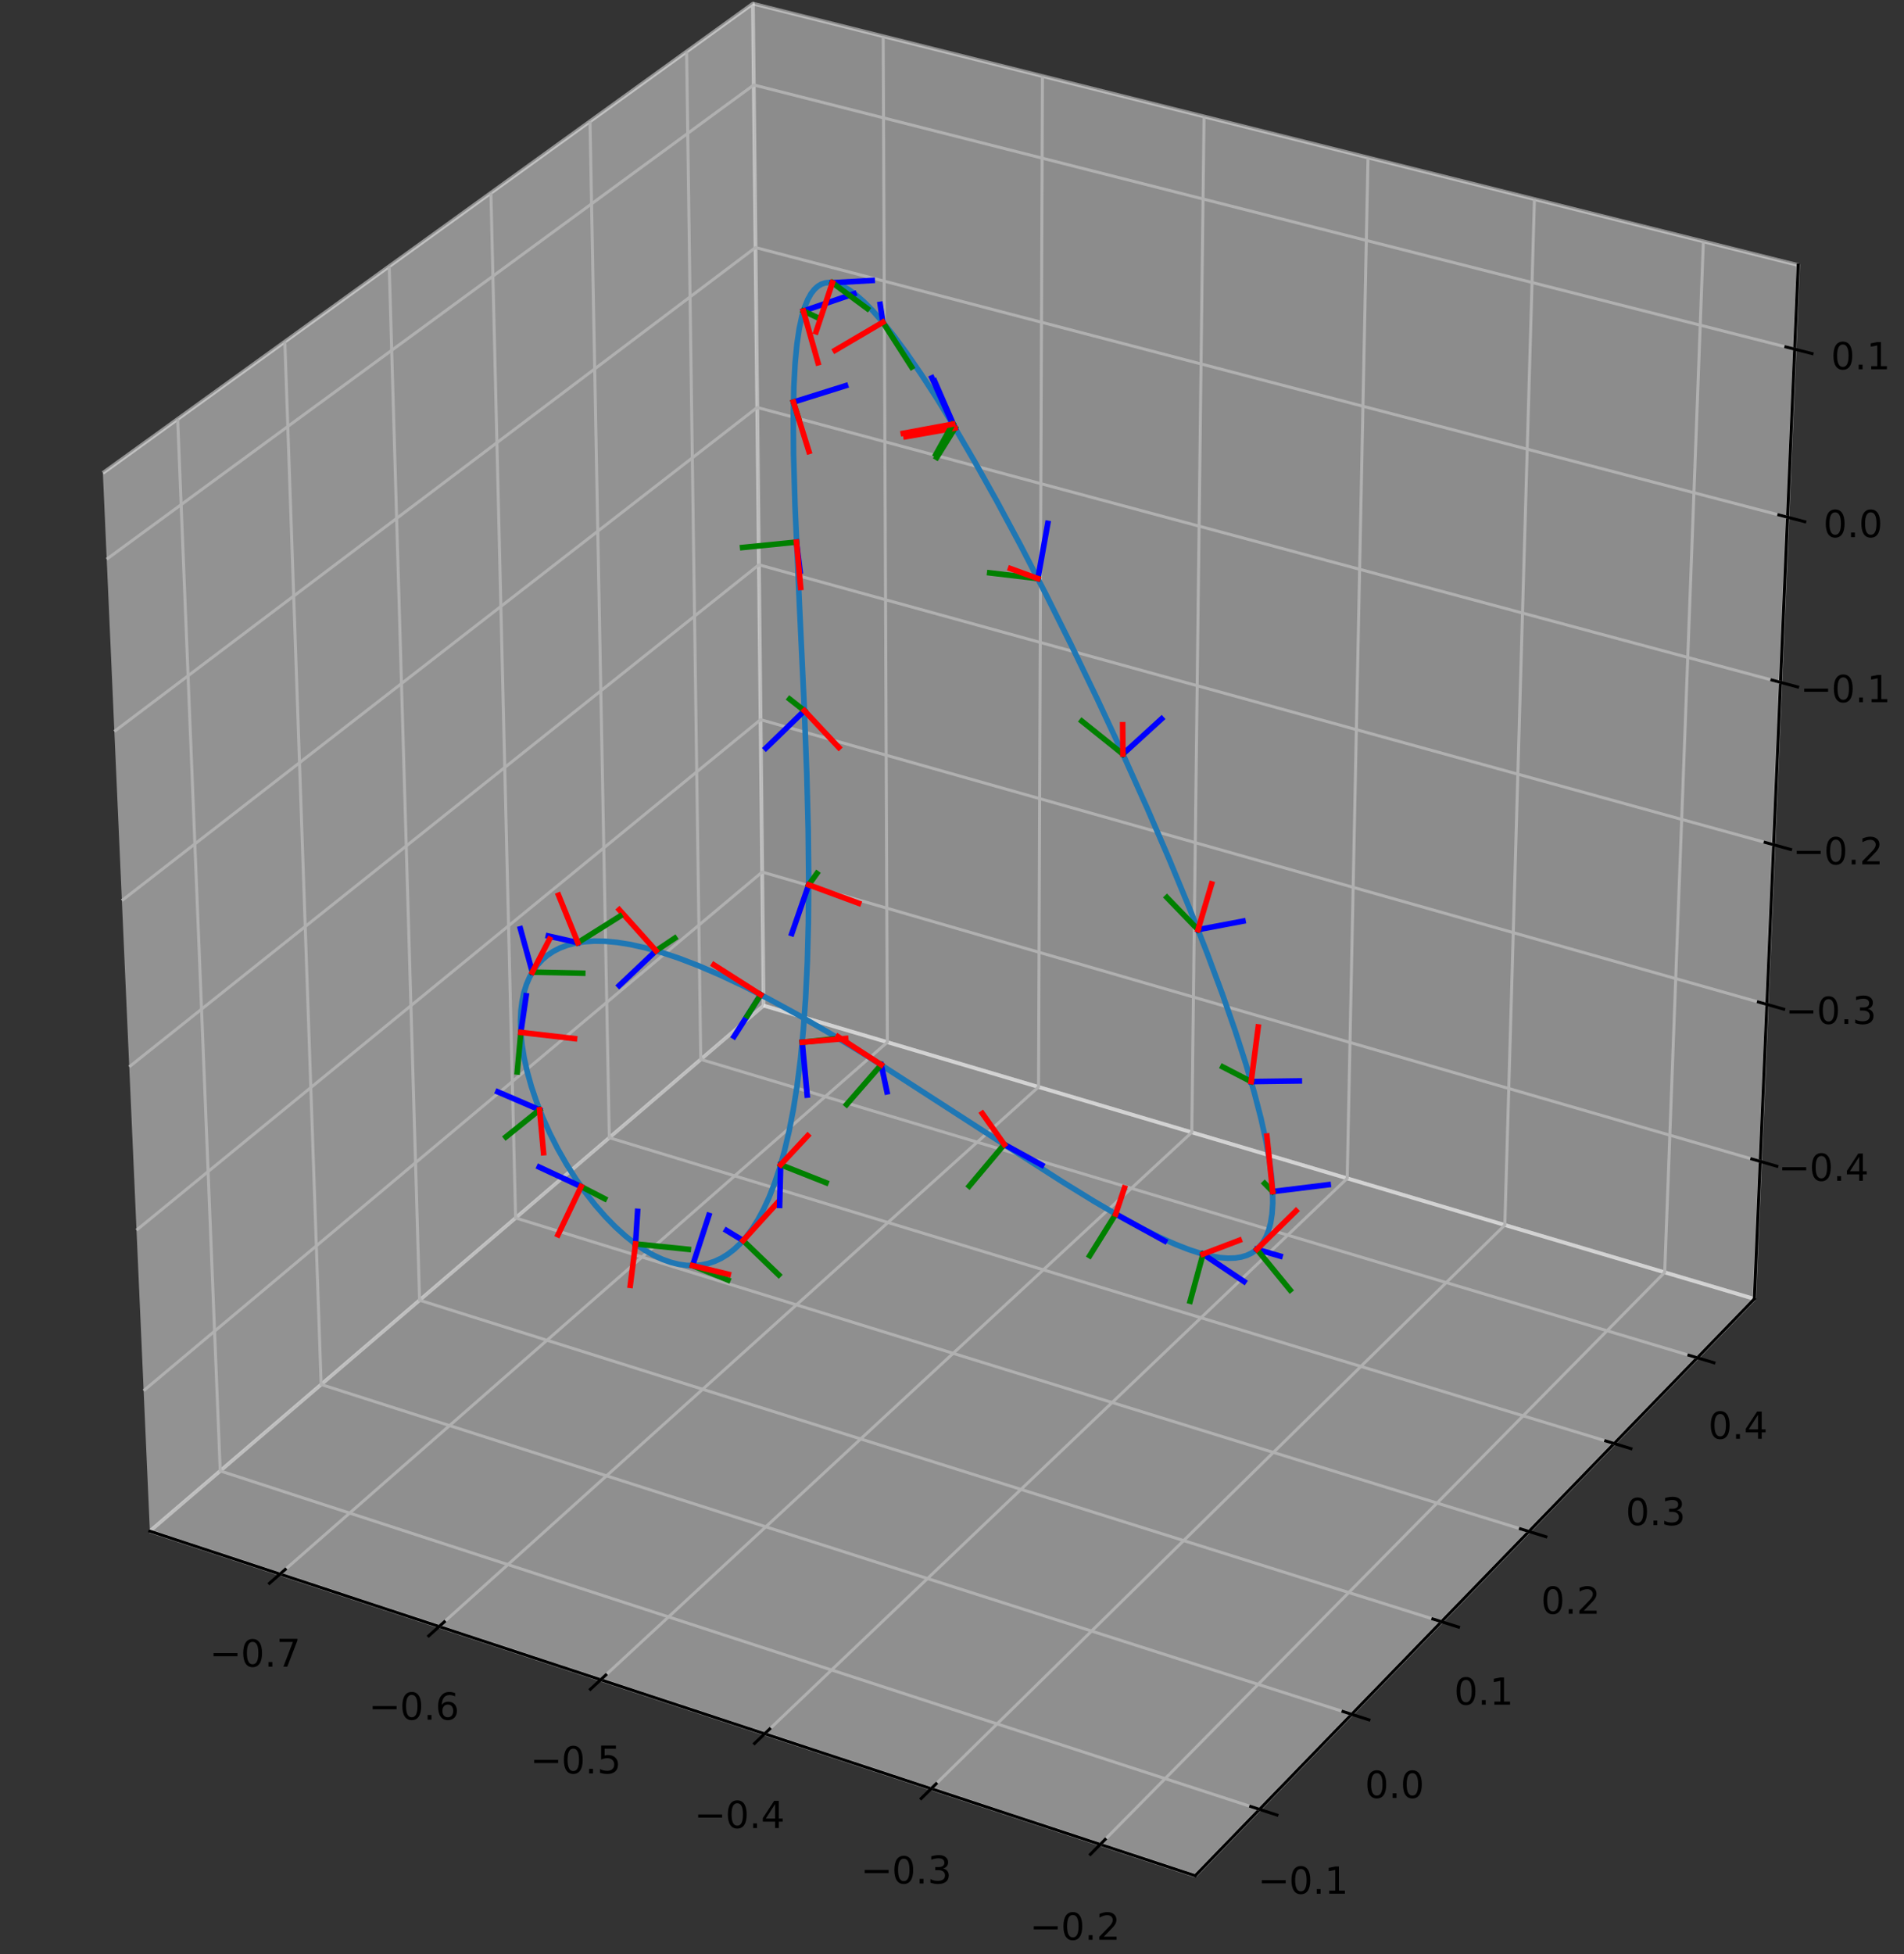 <?xml version="1.0" encoding="UTF-8" standalone="no"?>
<svg
   width="510.195pt"
   height="523.528pt"
   viewBox="0 0 510.195 523.528"
   version="1.1"
   id="svg985"
   sodipodi:docname="example_intial_rod_config.svg"
   inkscape:version="1.2.1 (9c6d41e4, 2022-07-14)"
   xmlns:inkscape="http://www.inkscape.org/namespaces/inkscape"
   xmlns:sodipodi="http://sodipodi.sourceforge.net/DTD/sodipodi-0.dtd"
   xmlns:xlink="http://www.w3.org/1999/xlink"
   xmlns="http://www.w3.org/2000/svg"
   xmlns:svg="http://www.w3.org/2000/svg"
   xmlns:rdf="http://www.w3.org/1999/02/22-rdf-syntax-ns#"
   xmlns:cc="http://creativecommons.org/ns#"
   xmlns:dc="http://purl.org/dc/elements/1.1/">
  <rect x="0" y="0" width="510.195" height="523.528" fill="#333333" stroke="none"/>
  <sodipodi:namedview
     id="namedview987"
     pagecolor="#ffffff"
     bordercolor="#000000"
     borderopacity="0.25"
     inkscape:showpageshadow="2"
     inkscape:pageopacity="0.0"
     inkscape:pagecheckerboard="0"
     inkscape:deskcolor="#d1d1d1"
     inkscape:document-units="pt"
     showgrid="false"
     inkscape:zoom="0.69532167"
     inkscape:cx="153.88561"
     inkscape:cy="401.25314"
     inkscape:window-width="1512"
     inkscape:window-height="832"
     inkscape:window-x="0"
     inkscape:window-y="38"
     inkscape:window-maximized="1"
     inkscape:current-layer="svg985" />
  <defs
     id="defs136">
    <style
       type="text/css"
       id="style134">*{stroke-linejoin: round; stroke-linecap: butt}</style>
  </defs>
  <g
     id="patch_1"
     transform="translate(-117.571,-108.553)">
    <path
       d="M 0,720 H 720 V 0 H 0 Z"
       style="fill:none"
       id="path138" />
  </g>
  <g
     id="pane3d_1"
     transform="translate(-117.571,-108.553)">
    <g
       id="patch_8">
      <path
         d="M 157.732,518.738 322.193,377.931 319.321,109.523 145.139,235.251"
         style="opacity:0.5;fill:#f2f2f2;stroke:#f2f2f2;stroke-linejoin:miter"
         id="path367" />
    </g>
  </g>
  <g
     id="pane3d_2"
     transform="translate(-117.571,-108.553)">
    <g
       id="patch_9">
      <path
         d="M 322.193,377.931 587.663,456.513 599.407,179.555 319.321,109.523"
         style="opacity:0.5;fill:#e6e6e6;stroke:#e6e6e6;stroke-linejoin:miter"
         id="path371" />
    </g>
  </g>
  <g
     id="pane3d_3"
     transform="translate(-117.571,-108.553)">
    <g
       id="patch_10">
      <path
         d="M 157.732,518.738 437.823,611.029 587.663,456.513 322.193,377.931"
         style="opacity:0.5;fill:#ececec;stroke:#ececec;stroke-linejoin:miter"
         id="path375" />
    </g>
  </g>
  <g
     id="axis3d_1"
     transform="translate(-117.571,-108.553)">
    <g
       id="line2d_13">
      <path
         d="M 157.732,518.738 437.823,611.029"
         style="fill:none;stroke:#000000;stroke-width:0.8;stroke-linecap:square"
         id="path379" />
    </g>
    <g
       id="Line3DCollection_1">
      <path
         d="M 192.602,530.228 355.351,387.746 354.231,118.252"
         style="fill:none;stroke:#b0b0b0;stroke-width:0.8"
         id="path382" />
      <path
         d="M 235.243,544.278 395.856,399.736 396.904,128.922"
         style="fill:none;stroke:#b0b0b0;stroke-width:0.8"
         id="path384" />
      <path
         d="M 278.528,558.541 436.926,411.893 440.205,139.748"
         style="fill:none;stroke:#b0b0b0;stroke-width:0.8"
         id="path386" />
      <path
         d="m 322.47,573.02 156.101,-148.799 5.574,-273.485"
         style="fill:none;stroke:#b0b0b0;stroke-width:0.8"
         id="path388" />
      <path
         d="M 367.086,587.721 520.806,436.722 528.741,161.886"
         style="fill:none;stroke:#b0b0b0;stroke-width:0.8"
         id="path390" />
      <path
         d="M 412.392,602.649 563.641,449.402 574.006,173.204"
         style="fill:none;stroke:#b0b0b0;stroke-width:0.8"
         id="path392" />
    </g>
    <g
       id="xtick_7">
      <g
         id="line2d_14">
        <path
           d="m 194.01,528.995 -4.23,3.703"
           style="fill:none;stroke:#000000;stroke-width:0.8;stroke-linecap:square"
           id="path395" />
      </g>
      <g
         id="text_13">
        <!-- −0.7 -->
        <g
           transform="matrix(0.1,0,0,-0.1,173.708,555.038)"
           id="g410">
          <defs
             id="defs400">
            <path
               id="DejaVuSans-2212"
               d="M 678,2272 H 4684 V 1741 H 678 Z"
               transform="scale(0.016)" />
            <path
               id="DejaVuSans-37"
               d="M 525,4666 H 3525 V 4397 L 1831,0 H 1172 L 2766,4134 H 525 Z"
               transform="scale(0.016)" />
          </defs>
          <use
             xlink:href="#DejaVuSans-2212"
             id="use402" />
          <path
             id="use404"
             d="m 115.57,66.406 q -7.609,0 -11.453,-7.5 -3.828,-7.484 -3.828,-22.531 0,-14.984 3.828,-22.484 3.844,-7.5 11.453,-7.5 7.672,0 11.5,7.5 3.844,7.5 3.844,22.484 0,15.047 -3.844,22.531 -3.828,7.5 -11.5,7.5 z m 0,7.812 q 12.266,0 18.734,-9.703 6.469,-9.688 6.469,-28.141 0,-18.406 -6.469,-28.109 -6.469,-9.688 -18.734,-9.688 -12.25,0 -18.719,9.688 -6.469,9.703 -6.469,28.109 0,18.453 6.469,28.141 6.469,9.703 18.719,9.703 z"
             style="stroke-width:0.016" />
          <path
             id="use406"
             d="m 158.1,12.406 h 10.312 V 0 h -10.312 z"
             style="stroke-width:0.016" />
          <use
             xlink:href="#DejaVuSans-37"
             x="179.199"
             id="use408" />
        </g>
      </g>
    </g>
    <g
       id="xtick_8">
      <g
         id="line2d_15">
        <path
           d="m 236.633,543.027 -4.177,3.759"
           style="fill:none;stroke:#000000;stroke-width:0.8;stroke-linecap:square"
           id="path414" />
      </g>
      <g
         id="text_14">
        <!-- −0.6 -->
        <g
           transform="matrix(0.1,0,0,-0.1,216.346,569.233)"
           id="g425">
          <use
             xlink:href="#DejaVuSans-2212"
             id="use417" />
          <path
             id="use419"
             d="m 115.57,66.406 q -7.609,0 -11.453,-7.5 -3.828,-7.484 -3.828,-22.531 0,-14.984 3.828,-22.484 3.844,-7.5 11.453,-7.5 7.672,0 11.5,7.5 3.844,7.5 3.844,22.484 0,15.047 -3.844,22.531 -3.828,7.5 -11.5,7.5 z m 0,7.812 q 12.266,0 18.734,-9.703 6.469,-9.688 6.469,-28.141 0,-18.406 -6.469,-28.109 -6.469,-9.688 -18.734,-9.688 -12.25,0 -18.719,9.688 -6.469,9.703 -6.469,28.109 0,18.453 6.469,28.141 6.469,9.703 18.719,9.703 z"
             style="stroke-width:0.016" />
          <path
             id="use421"
             d="m 158.1,12.406 h 10.312 V 0 h -10.312 z"
             style="stroke-width:0.016" />
          <path
             id="use423"
             d="m 212.215,40.375 q -6.641,0 -10.531,-4.547 -3.875,-4.531 -3.875,-12.438 0,-7.859 3.875,-12.438 3.891,-4.562 10.531,-4.562 6.641,0 10.516,4.562 3.875,4.578 3.875,12.438 0,7.906 -3.875,12.438 -3.875,4.547 -10.516,4.547 z m 19.578,30.922 V 62.312 q -3.719,1.75 -7.5,2.672 -3.781,0.938 -7.5,0.938 -9.766,0 -14.922,-6.594 -5.141,-6.594 -5.875,-19.922 2.875,4.25 7.219,6.516 4.359,2.266 9.578,2.266 10.984,0 17.359,-6.672 6.375,-6.656 6.375,-18.125 0,-11.234 -6.641,-18.031 -6.641,-6.781 -17.672,-6.781 -12.656,0 -19.344,9.688 -6.688,9.703 -6.688,28.109 0,17.281 8.203,27.562 8.203,10.281 22.016,10.281 3.719,0 7.5,-0.734 3.781,-0.734 7.891,-2.188 z"
             style="stroke-width:0.016" />
        </g>
      </g>
    </g>
    <g
       id="xtick_9">
      <g
         id="line2d_16">
        <path
           d="m 279.9,557.27 -4.122,3.816"
           style="fill:none;stroke:#000000;stroke-width:0.8;stroke-linecap:square"
           id="path429" />
      </g>
      <g
         id="text_15">
        <!-- −0.5 -->
        <g
           transform="matrix(0.1,0,0,-0.1,259.629,583.642)"
           id="g443">
          <defs
             id="defs433">
            <path
               id="DejaVuSans-35"
               d="M 691,4666 H 3169 V 4134 H 1269 V 2991 q 137,47 274,70 138,23 276,23 781,0 1237,-428 457,-428 457,-1159 Q 3513,744 3044,326 2575,-91 1722,-91 1428,-91 1123,-41 819,9 494,109 v 635 q 281,-153 581,-228 300,-75 634,-75 541,0 856,284 316,284 316,772 0,487 -316,771 -315,285 -856,285 -253,0 -505,-56 -251,-56 -513,-175 z"
               transform="scale(0.016)" />
          </defs>
          <use
             xlink:href="#DejaVuSans-2212"
             id="use435" />
          <path
             id="use437"
             d="m 115.57,66.406 q -7.609,0 -11.453,-7.5 -3.828,-7.484 -3.828,-22.531 0,-14.984 3.828,-22.484 3.844,-7.5 11.453,-7.5 7.672,0 11.5,7.5 3.844,7.5 3.844,22.484 0,15.047 -3.844,22.531 -3.828,7.5 -11.5,7.5 z m 0,7.812 q 12.266,0 18.734,-9.703 6.469,-9.688 6.469,-28.141 0,-18.406 -6.469,-28.109 -6.469,-9.688 -18.734,-9.688 -12.25,0 -18.719,9.688 -6.469,9.703 -6.469,28.109 0,18.453 6.469,28.141 6.469,9.703 18.719,9.703 z"
             style="stroke-width:0.016" />
          <path
             id="use439"
             d="m 158.1,12.406 h 10.312 V 0 h -10.312 z"
             style="stroke-width:0.016" />
          <use
             xlink:href="#DejaVuSans-35"
             x="179.199"
             id="use441" />
        </g>
      </g>
    </g>
    <g
       id="xtick_10">
      <g
         id="line2d_17">
        <path
           d="m 323.823,571.73 -4.064,3.874"
           style="fill:none;stroke:#000000;stroke-width:0.8;stroke-linecap:square"
           id="path447" />
      </g>
      <g
         id="text_16">
        <!-- −0.4 -->
        <g
           transform="matrix(0.1,0,0,-0.1,303.57,598.271)"
           id="g458">
          <use
             xlink:href="#DejaVuSans-2212"
             id="use450" />
          <path
             id="use452"
             d="m 115.57,66.406 q -7.609,0 -11.453,-7.5 -3.828,-7.484 -3.828,-22.531 0,-14.984 3.828,-22.484 3.844,-7.5 11.453,-7.5 7.672,0 11.5,7.5 3.844,7.5 3.844,22.484 0,15.047 -3.844,22.531 -3.828,7.5 -11.5,7.5 z m 0,7.812 q 12.266,0 18.734,-9.703 6.469,-9.688 6.469,-28.141 0,-18.406 -6.469,-28.109 -6.469,-9.688 -18.734,-9.688 -12.25,0 -18.719,9.688 -6.469,9.703 -6.469,28.109 0,18.453 6.469,28.141 6.469,9.703 18.719,9.703 z"
             style="stroke-width:0.016" />
          <path
             id="use454"
             d="m 158.1,12.406 h 10.312 V 0 h -10.312 z"
             style="stroke-width:0.016" />
          <path
             id="use456"
             d="M 216.996,64.312 192.09,25.391 h 24.906 z m -2.594,8.594 h 12.406 V 25.391 h 10.406 V 17.188 H 226.809 V 0 h -9.812 v 17.188 h -32.906 v 9.516 z"
             style="stroke-width:0.016" />
        </g>
      </g>
    </g>
    <g
       id="xtick_11">
      <g
         id="line2d_18">
        <path
           d="m 368.419,586.411 -4.005,3.934"
           style="fill:none;stroke:#000000;stroke-width:0.8;stroke-linecap:square"
           id="path462" />
      </g>
      <g
         id="text_17">
        <!-- −0.3 -->
        <g
           transform="matrix(0.1,0,0,-0.1,348.186,613.125)"
           id="g476">
          <defs
             id="defs466">
            <path
               id="DejaVuSans-33"
               d="m 2597,2516 q 453,-97 707,-404 255,-306 255,-756 0,-690 -475,-1069 -475,-378 -1350,-378 -293,0 -604,58 -311,58 -642,174 v 609 q 262,-153 574,-231 313,-78 654,-78 593,0 904,234 311,234 311,681 0,413 -289,645 -289,233 -804,233 h -544 v 519 h 569 q 465,0 712,186 247,186 247,536 0,359 -255,551 -254,193 -729,193 -260,0 -557,-57 -297,-56 -653,-174 v 562 q 360,100 674,150 314,50 592,50 719,0 1137,-327 419,-326 419,-882 0,-388 -222,-655 -222,-267 -631,-370 z"
               transform="scale(0.016)" />
          </defs>
          <use
             xlink:href="#DejaVuSans-2212"
             id="use468" />
          <path
             id="use470"
             d="m 115.57,66.406 q -7.609,0 -11.453,-7.5 -3.828,-7.484 -3.828,-22.531 0,-14.984 3.828,-22.484 3.844,-7.5 11.453,-7.5 7.672,0 11.5,7.5 3.844,7.5 3.844,22.484 0,15.047 -3.844,22.531 -3.828,7.5 -11.5,7.5 z m 0,7.812 q 12.266,0 18.734,-9.703 6.469,-9.688 6.469,-28.141 0,-18.406 -6.469,-28.109 -6.469,-9.688 -18.734,-9.688 -12.25,0 -18.719,9.688 -6.469,9.703 -6.469,28.109 0,18.453 6.469,28.141 6.469,9.703 18.719,9.703 z"
             style="stroke-width:0.016" />
          <path
             id="use472"
             d="m 158.1,12.406 h 10.312 V 0 h -10.312 z"
             style="stroke-width:0.016" />
          <use
             xlink:href="#DejaVuSans-33"
             x="179.199"
             id="use474" />
        </g>
      </g>
    </g>
    <g
       id="xtick_12">
      <g
         id="line2d_19">
        <path
           d="m 413.704,601.319 -3.943,3.995"
           style="fill:none;stroke:#000000;stroke-width:0.8;stroke-linecap:square"
           id="path480" />
      </g>
      <g
         id="text_18">
        <!-- −0.2 -->
        <g
           transform="matrix(0.1,0,0,-0.1,393.491,628.208)"
           id="g491">
          <use
             xlink:href="#DejaVuSans-2212"
             id="use483" />
          <path
             id="use485"
             d="m 115.57,66.406 q -7.609,0 -11.453,-7.5 -3.828,-7.484 -3.828,-22.531 0,-14.984 3.828,-22.484 3.844,-7.5 11.453,-7.5 7.672,0 11.5,7.5 3.844,7.5 3.844,22.484 0,15.047 -3.844,22.531 -3.828,7.5 -11.5,7.5 z m 0,7.812 q 12.266,0 18.734,-9.703 6.469,-9.688 6.469,-28.141 0,-18.406 -6.469,-28.109 -6.469,-9.688 -18.734,-9.688 -12.25,0 -18.719,9.688 -6.469,9.703 -6.469,28.109 0,18.453 6.469,28.141 6.469,9.703 18.719,9.703 z"
             style="stroke-width:0.016" />
          <path
             id="use487"
             d="m 158.1,12.406 h 10.312 V 0 h -10.312 z"
             style="stroke-width:0.016" />
          <path
             id="use489"
             d="m 198.387,8.297 h 34.422 V 0 h -46.281 v 8.297 q 5.609,5.812 15.297,15.594 9.703,9.797 12.188,12.641 4.734,5.312 6.609,9 1.891,3.688 1.891,7.25 0,5.812 -4.078,9.469 -4.078,3.672 -10.625,3.672 -4.641,0 -9.797,-1.609 -5.141,-1.609 -11,-4.891 v 9.969 q 5.953,2.391 11.125,3.609 5.188,1.219 9.484,1.219 11.328,0 18.062,-5.672 6.734,-5.656 6.734,-15.125 0,-4.5 -1.688,-8.531 -1.672,-4.016 -6.125,-9.484 -1.219,-1.422 -7.766,-8.188 -6.531,-6.766 -18.453,-18.922 z"
             style="stroke-width:0.016" />
        </g>
      </g>
    </g>
  </g>
  <g
     id="axis3d_2"
     transform="translate(-117.571,-108.553)">
    <g
       id="line2d_20">
      <path
         d="M 587.663,456.513 437.823,611.029"
         style="fill:none;stroke:#000000;stroke-width:0.8;stroke-linecap:square"
         id="path496" />
    </g>
    <g
       id="Line3DCollection_2">
      <path
         d="m 165.18,220.785 11.401,281.815 278.472,90.66"
         style="fill:none;stroke:#b0b0b0;stroke-width:0.8"
         id="path499" />
      <path
         d="m 193.899,200.056 9.727,279.389 276.124,88.349"
         style="fill:none;stroke:#b0b0b0;stroke-width:0.8"
         id="path501" />
      <path
         d="m 221.867,179.868 8.134,276.995 273.804,86.124"
         style="fill:none;stroke:#b0b0b0;stroke-width:0.8"
         id="path503" />
      <path
         d="m 249.113,160.201 6.618,274.633 271.514,83.983"
         style="fill:none;stroke:#b0b0b0;stroke-width:0.8"
         id="path505" />
      <path
         d="m 275.667,141.034 5.173,272.302 269.252,81.92"
         style="fill:none;stroke:#b0b0b0;stroke-width:0.8"
         id="path507" />
      <path
         d="m 301.552,122.349 3.797,270.002 267.019,79.933"
         style="fill:none;stroke:#b0b0b0;stroke-width:0.8"
         id="path509" />
    </g>
    <g
       id="xtick_13">
      <g
         id="line2d_21">
        <path
           d="m 452.718,592.499 7.014,2.283"
           style="fill:none;stroke:#000000;stroke-width:0.8;stroke-linecap:square"
           id="path512" />
      </g>
      <g
         id="text_19">
        <!-- −0.1 -->
        <g
           transform="matrix(0.1,0,0,-0.1,454.594,615.868)"
           id="g523">
          <use
             xlink:href="#DejaVuSans-2212"
             id="use515" />
          <path
             id="use517"
             d="m 115.57,66.406 q -7.609,0 -11.453,-7.5 -3.828,-7.484 -3.828,-22.531 0,-14.984 3.828,-22.484 3.844,-7.5 11.453,-7.5 7.672,0 11.5,7.5 3.844,7.5 3.844,22.484 0,15.047 -3.844,22.531 -3.828,7.5 -11.5,7.5 z m 0,7.812 q 12.266,0 18.734,-9.703 6.469,-9.688 6.469,-28.141 0,-18.406 -6.469,-28.109 -6.469,-9.688 -18.734,-9.688 -12.25,0 -18.719,9.688 -6.469,9.703 -6.469,28.109 0,18.453 6.469,28.141 6.469,9.703 18.719,9.703 z"
             style="stroke-width:0.016" />
          <path
             id="use519"
             d="m 158.1,12.406 h 10.312 V 0 h -10.312 z"
             style="stroke-width:0.016" />
          <path
             id="use521"
             d="m 191.605,8.297 h 16.109 v 55.625 L 190.184,60.406 v 8.984 l 17.438,3.516 h 9.859 V 8.297 h 16.109 V 0 h -41.984 z"
             style="stroke-width:0.016" />
        </g>
      </g>
    </g>
    <g
       id="xtick_14">
      <g
         id="line2d_22">
        <path
           d="m 477.435,567.053 6.95,2.224"
           style="fill:none;stroke:#000000;stroke-width:0.8;stroke-linecap:square"
           id="path527" />
      </g>
      <g
         id="text_20">
        <!-- 0.0 -->
        <g
           transform="matrix(0.1,0,0,-0.1,483.318,590.212)"
           id="g536">
          <path
             id="use530"
             d="m 31.781,66.406 q -7.609,0 -11.453,-7.5 Q 16.5,51.422 16.5,36.375 q 0,-14.984 3.828,-22.484 3.844,-7.5 11.453,-7.5 7.672,0 11.5,7.5 3.844,7.5 3.844,22.484 0,15.047 -3.844,22.531 -3.828,7.5 -11.5,7.5 z m 0,7.812 q 12.266,0 18.734,-9.703 6.469,-9.688 6.469,-28.141 0,-18.406 -6.469,-28.109 -6.469,-9.688 -18.734,-9.688 -12.25,0 -18.719,9.688 Q 6.594,17.969 6.594,36.375 q 0,18.453 6.469,28.141 6.469,9.703 18.719,9.703 z"
             style="stroke-width:0.016" />
          <path
             id="use532"
             d="m 74.311,12.406 h 10.312 V 0 h -10.312 z"
             style="stroke-width:0.016" />
          <path
             id="use534"
             d="m 127.191,66.406 q -7.609,0 -11.453,-7.5 -3.828,-7.484 -3.828,-22.531 0,-14.984 3.828,-22.484 3.844,-7.5 11.453,-7.5 7.672,0 11.5,7.5 3.844,7.5 3.844,22.484 0,15.047 -3.844,22.531 -3.828,7.5 -11.5,7.5 z m 0,7.812 q 12.266,0 18.734,-9.703 6.469,-9.688 6.469,-28.141 0,-18.406 -6.469,-28.109 -6.469,-9.688 -18.734,-9.688 -12.25,0 -18.719,9.688 -6.469,9.703 -6.469,28.109 0,18.453 6.469,28.141 6.469,9.703 18.719,9.703 z"
             style="stroke-width:0.016" />
        </g>
      </g>
    </g>
    <g
       id="xtick_15">
      <g
         id="line2d_23">
        <path
           d="m 501.511,542.266 6.888,2.167"
           style="fill:none;stroke:#000000;stroke-width:0.8;stroke-linecap:square"
           id="path540" />
      </g>
      <g
         id="text_21">
        <!-- 0.1 -->
        <g
           transform="matrix(0.1,0,0,-0.1,507.217,565.222)"
           id="g549">
          <path
             id="use543"
             d="m 31.781,66.406 q -7.609,0 -11.453,-7.5 Q 16.5,51.422 16.5,36.375 q 0,-14.984 3.828,-22.484 3.844,-7.5 11.453,-7.5 7.672,0 11.5,7.5 3.844,7.5 3.844,22.484 0,15.047 -3.844,22.531 -3.828,7.5 -11.5,7.5 z m 0,7.812 q 12.266,0 18.734,-9.703 6.469,-9.688 6.469,-28.141 0,-18.406 -6.469,-28.109 -6.469,-9.688 -18.734,-9.688 -12.25,0 -18.719,9.688 Q 6.594,17.969 6.594,36.375 q 0,18.453 6.469,28.141 6.469,9.703 18.719,9.703 z"
             style="stroke-width:0.016" />
          <path
             id="use545"
             d="m 74.311,12.406 h 10.312 V 0 h -10.312 z"
             style="stroke-width:0.016" />
          <path
             id="use547"
             d="m 107.816,8.297 h 16.109 v 55.625 L 106.395,60.406 v 8.984 l 17.438,3.516 h 9.859 V 8.297 h 16.109 V 0 h -41.984 z"
             style="stroke-width:0.016" />
        </g>
      </g>
    </g>
    <g
       id="xtick_16">
      <g
         id="line2d_24">
        <path
           d="m 524.971,518.113 6.826,2.111"
           style="fill:none;stroke:#000000;stroke-width:0.8;stroke-linecap:square"
           id="path553" />
      </g>
      <g
         id="text_22">
        <!-- 0.2 -->
        <g
           transform="matrix(0.1,0,0,-0.1,530.505,540.871)"
           id="g562">
          <path
             id="use556"
             d="m 31.781,66.406 q -7.609,0 -11.453,-7.5 Q 16.5,51.422 16.5,36.375 q 0,-14.984 3.828,-22.484 3.844,-7.5 11.453,-7.5 7.672,0 11.5,7.5 3.844,7.5 3.844,22.484 0,15.047 -3.844,22.531 -3.828,7.5 -11.5,7.5 z m 0,7.812 q 12.266,0 18.734,-9.703 6.469,-9.688 6.469,-28.141 0,-18.406 -6.469,-28.109 -6.469,-9.688 -18.734,-9.688 -12.25,0 -18.719,9.688 Q 6.594,17.969 6.594,36.375 q 0,18.453 6.469,28.141 6.469,9.703 18.719,9.703 z"
             style="stroke-width:0.016" />
          <path
             id="use558"
             d="m 74.311,12.406 h 10.312 V 0 h -10.312 z"
             style="stroke-width:0.016" />
          <path
             id="use560"
             d="m 114.598,8.297 h 34.422 V 0 h -46.281 v 8.297 q 5.609,5.812 15.297,15.594 9.703,9.797 12.188,12.641 4.734,5.312 6.609,9 1.891,3.688 1.891,7.25 0,5.812 -4.078,9.469 -4.078,3.672 -10.625,3.672 -4.641,0 -9.797,-1.609 -5.141,-1.609 -11,-4.891 v 9.969 q 5.953,2.391 11.125,3.609 5.188,1.219 9.484,1.219 11.328,0 18.062,-5.672 6.734,-5.656 6.734,-15.125 0,-4.5 -1.688,-8.531 -1.672,-4.016 -6.125,-9.484 -1.219,-1.422 -7.766,-8.188 -6.531,-6.766 -18.453,-18.922 z"
             style="stroke-width:0.016" />
        </g>
      </g>
    </g>
    <g
       id="xtick_17">
      <g
         id="line2d_25">
        <path
           d="m 547.839,494.571 6.766,2.058"
           style="fill:none;stroke:#000000;stroke-width:0.8;stroke-linecap:square"
           id="path566" />
      </g>
      <g
         id="text_23">
        <!-- 0.3 -->
        <g
           transform="matrix(0.1,0,0,-0.1,553.204,517.135)"
           id="g575">
          <path
             id="use569"
             d="m 31.781,66.406 q -7.609,0 -11.453,-7.5 Q 16.5,51.422 16.5,36.375 q 0,-14.984 3.828,-22.484 3.844,-7.5 11.453,-7.5 7.672,0 11.5,7.5 3.844,7.5 3.844,22.484 0,15.047 -3.844,22.531 -3.828,7.5 -11.5,7.5 z m 0,7.812 q 12.266,0 18.734,-9.703 6.469,-9.688 6.469,-28.141 0,-18.406 -6.469,-28.109 -6.469,-9.688 -18.734,-9.688 -12.25,0 -18.719,9.688 Q 6.594,17.969 6.594,36.375 q 0,18.453 6.469,28.141 6.469,9.703 18.719,9.703 z"
             style="stroke-width:0.016" />
          <path
             id="use571"
             d="m 74.311,12.406 h 10.312 V 0 h -10.312 z"
             style="stroke-width:0.016" />
          <use
             xlink:href="#DejaVuSans-33"
             x="95.41"
             id="use573" />
        </g>
      </g>
    </g>
    <g
       id="xtick_18">
      <g
         id="line2d_26">
        <path
           d="m 570.135,471.616 6.706,2.007"
           style="fill:none;stroke:#000000;stroke-width:0.8;stroke-linecap:square"
           id="path579" />
      </g>
      <g
         id="text_24">
        <!-- 0.4 -->
        <g
           transform="matrix(0.1,0,0,-0.1,575.336,493.991)"
           id="g588">
          <path
             id="use582"
             d="m 31.781,66.406 q -7.609,0 -11.453,-7.5 Q 16.5,51.422 16.5,36.375 q 0,-14.984 3.828,-22.484 3.844,-7.5 11.453,-7.5 7.672,0 11.5,7.5 3.844,7.5 3.844,22.484 0,15.047 -3.844,22.531 -3.828,7.5 -11.5,7.5 z m 0,7.812 q 12.266,0 18.734,-9.703 6.469,-9.688 6.469,-28.141 0,-18.406 -6.469,-28.109 -6.469,-9.688 -18.734,-9.688 -12.25,0 -18.719,9.688 Q 6.594,17.969 6.594,36.375 q 0,18.453 6.469,28.141 6.469,9.703 18.719,9.703 z"
             style="stroke-width:0.016" />
          <path
             id="use584"
             d="m 74.311,12.406 h 10.312 V 0 h -10.312 z"
             style="stroke-width:0.016" />
          <path
             id="use586"
             d="M 133.207,64.312 108.301,25.391 h 24.906 z m -2.594,8.594 h 12.406 V 25.391 h 10.406 V 17.188 H 143.02 V 0 h -9.812 v 17.188 h -32.906 v 9.516 z"
             style="stroke-width:0.016" />
        </g>
      </g>
    </g>
  </g>
  <g
     id="axis3d_3"
     transform="translate(-117.571,-108.553)">
    <g
       id="line2d_27">
      <path
         d="M 587.663,456.513 599.407,179.555"
         style="fill:none;stroke:#000000;stroke-width:0.8;stroke-linecap:square"
         id="path593" />
    </g>
    <g
       id="Line3DCollection_3">
      <path
         d="M 589.225,419.683 321.81,342.163 156.06,481.103"
         style="fill:none;stroke:#b0b0b0;stroke-width:0.8"
         id="path596" />
      <path
         d="M 591.008,377.622 321.373,301.343 154.15,438.098"
         style="fill:none;stroke:#b0b0b0;stroke-width:0.8"
         id="path598" />
      <path
         d="M 592.822,334.85 320.93,259.864 152.206,394.342"
         style="fill:none;stroke:#b0b0b0;stroke-width:0.8"
         id="path600" />
      <path
         d="M 594.666,291.35 320.479,217.711 150.228,349.813"
         style="fill:none;stroke:#b0b0b0;stroke-width:0.8"
         id="path602" />
      <path
         d="M 596.543,247.102 320.02,174.865 148.215,304.491"
         style="fill:none;stroke:#b0b0b0;stroke-width:0.8"
         id="path604" />
      <path
         d="M 598.451,202.087 319.554,131.311 146.166,258.355"
         style="fill:none;stroke:#b0b0b0;stroke-width:0.8"
         id="path606" />
    </g>
    <g
       id="xtick_19">
      <g
         id="line2d_28">
        <path
           d="m 586.988,419.034 6.715,1.947"
           style="fill:none;stroke:#000000;stroke-width:0.8;stroke-linecap:square"
           id="path609" />
      </g>
      <g
         id="text_25">
        <!-- −0.4 -->
        <g
           transform="matrix(0.1,0,0,-0.1,594.063,424.873)"
           id="g620">
          <use
             xlink:href="#DejaVuSans-2212"
             id="use612" />
          <path
             id="use614"
             d="m 115.57,66.406 q -7.609,0 -11.453,-7.5 -3.828,-7.484 -3.828,-22.531 0,-14.984 3.828,-22.484 3.844,-7.5 11.453,-7.5 7.672,0 11.5,7.5 3.844,7.5 3.844,22.484 0,15.047 -3.844,22.531 -3.828,7.5 -11.5,7.5 z m 0,7.812 q 12.266,0 18.734,-9.703 6.469,-9.688 6.469,-28.141 0,-18.406 -6.469,-28.109 -6.469,-9.688 -18.734,-9.688 -12.25,0 -18.719,9.688 -6.469,9.703 -6.469,28.109 0,18.453 6.469,28.141 6.469,9.703 18.719,9.703 z"
             style="stroke-width:0.016" />
          <path
             id="use616"
             d="m 158.1,12.406 h 10.312 V 0 h -10.312 z"
             style="stroke-width:0.016" />
          <path
             id="use618"
             d="M 216.996,64.312 192.09,25.391 h 24.906 z m -2.594,8.594 h 12.406 V 25.391 h 10.406 V 17.188 H 226.809 V 0 h -9.812 v 17.188 h -32.906 v 9.516 z"
             style="stroke-width:0.016" />
        </g>
      </g>
    </g>
    <g
       id="xtick_20">
      <g
         id="line2d_29">
        <path
           d="m 588.752,376.983 6.773,1.916"
           style="fill:none;stroke:#000000;stroke-width:0.8;stroke-linecap:square"
           id="path624" />
      </g>
      <g
         id="text_26">
        <!-- −0.3 -->
        <g
           transform="matrix(0.1,0,0,-0.1,595.986,382.85)"
           id="g635">
          <use
             xlink:href="#DejaVuSans-2212"
             id="use627" />
          <path
             id="use629"
             d="m 115.57,66.406 q -7.609,0 -11.453,-7.5 -3.828,-7.484 -3.828,-22.531 0,-14.984 3.828,-22.484 3.844,-7.5 11.453,-7.5 7.672,0 11.5,7.5 3.844,7.5 3.844,22.484 0,15.047 -3.844,22.531 -3.828,7.5 -11.5,7.5 z m 0,7.812 q 12.266,0 18.734,-9.703 6.469,-9.688 6.469,-28.141 0,-18.406 -6.469,-28.109 -6.469,-9.688 -18.734,-9.688 -12.25,0 -18.719,9.688 -6.469,9.703 -6.469,28.109 0,18.453 6.469,28.141 6.469,9.703 18.719,9.703 z"
             style="stroke-width:0.016" />
          <path
             id="use631"
             d="m 158.1,12.406 h 10.312 V 0 h -10.312 z"
             style="stroke-width:0.016" />
          <use
             xlink:href="#DejaVuSans-33"
             x="179.199"
             id="use633" />
        </g>
      </g>
    </g>
    <g
       id="xtick_21">
      <g
         id="line2d_30">
        <path
           d="m 590.546,334.223 6.833,1.884"
           style="fill:none;stroke:#000000;stroke-width:0.8;stroke-linecap:square"
           id="path639" />
      </g>
      <g
         id="text_27">
        <!-- −0.2 -->
        <g
           transform="matrix(0.1,0,0,-0.1,597.942,340.118)"
           id="g650">
          <use
             xlink:href="#DejaVuSans-2212"
             id="use642" />
          <path
             id="use644"
             d="m 115.57,66.406 q -7.609,0 -11.453,-7.5 -3.828,-7.484 -3.828,-22.531 0,-14.984 3.828,-22.484 3.844,-7.5 11.453,-7.5 7.672,0 11.5,7.5 3.844,7.5 3.844,22.484 0,15.047 -3.844,22.531 -3.828,7.5 -11.5,7.5 z m 0,7.812 q 12.266,0 18.734,-9.703 6.469,-9.688 6.469,-28.141 0,-18.406 -6.469,-28.109 -6.469,-9.688 -18.734,-9.688 -12.25,0 -18.719,9.688 -6.469,9.703 -6.469,28.109 0,18.453 6.469,28.141 6.469,9.703 18.719,9.703 z"
             style="stroke-width:0.016" />
          <path
             id="use646"
             d="m 158.1,12.406 h 10.312 V 0 h -10.312 z"
             style="stroke-width:0.016" />
          <path
             id="use648"
             d="m 198.387,8.297 h 34.422 V 0 h -46.281 v 8.297 q 5.609,5.812 15.297,15.594 9.703,9.797 12.188,12.641 4.734,5.312 6.609,9 1.891,3.688 1.891,7.25 0,5.812 -4.078,9.469 -4.078,3.672 -10.625,3.672 -4.641,0 -9.797,-1.609 -5.141,-1.609 -11,-4.891 v 9.969 q 5.953,2.391 11.125,3.609 5.188,1.219 9.484,1.219 11.328,0 18.062,-5.672 6.734,-5.656 6.734,-15.125 0,-4.5 -1.688,-8.531 -1.672,-4.016 -6.125,-9.484 -1.219,-1.422 -7.766,-8.188 -6.531,-6.766 -18.453,-18.922 z"
             style="stroke-width:0.016" />
        </g>
      </g>
    </g>
    <g
       id="xtick_22">
      <g
         id="line2d_31">
        <path
           d="m 592.37,290.733 6.893,1.851"
           style="fill:none;stroke:#000000;stroke-width:0.8;stroke-linecap:square"
           id="path654" />
      </g>
      <g
         id="text_28">
        <!-- −0.1 -->
        <g
           transform="matrix(0.1,0,0,-0.1,599.93,296.659)"
           id="g665">
          <use
             xlink:href="#DejaVuSans-2212"
             id="use657" />
          <path
             id="use659"
             d="m 115.57,66.406 q -7.609,0 -11.453,-7.5 -3.828,-7.484 -3.828,-22.531 0,-14.984 3.828,-22.484 3.844,-7.5 11.453,-7.5 7.672,0 11.5,7.5 3.844,7.5 3.844,22.484 0,15.047 -3.844,22.531 -3.828,7.5 -11.5,7.5 z m 0,7.812 q 12.266,0 18.734,-9.703 6.469,-9.688 6.469,-28.141 0,-18.406 -6.469,-28.109 -6.469,-9.688 -18.734,-9.688 -12.25,0 -18.719,9.688 -6.469,9.703 -6.469,28.109 0,18.453 6.469,28.141 6.469,9.703 18.719,9.703 z"
             style="stroke-width:0.016" />
          <path
             id="use661"
             d="m 158.1,12.406 h 10.312 V 0 h -10.312 z"
             style="stroke-width:0.016" />
          <path
             id="use663"
             d="m 191.605,8.297 h 16.109 v 55.625 L 190.184,60.406 v 8.984 l 17.438,3.516 h 9.859 V 8.297 h 16.109 V 0 h -41.984 z"
             style="stroke-width:0.016" />
        </g>
      </g>
    </g>
    <g
       id="xtick_23">
      <g
         id="line2d_32">
        <path
           d="m 594.226,246.497 6.954,1.817"
           style="fill:none;stroke:#000000;stroke-width:0.8;stroke-linecap:square"
           id="path669" />
      </g>
      <g
         id="text_29">
        <!-- 0.0 -->
        <g
           transform="matrix(0.1,0,0,-0.1,606.143,252.454)"
           id="g678">
          <path
             id="use672"
             d="m 31.781,66.406 q -7.609,0 -11.453,-7.5 Q 16.5,51.422 16.5,36.375 q 0,-14.984 3.828,-22.484 3.844,-7.5 11.453,-7.5 7.672,0 11.5,7.5 3.844,7.5 3.844,22.484 0,15.047 -3.844,22.531 -3.828,7.5 -11.5,7.5 z m 0,7.812 q 12.266,0 18.734,-9.703 6.469,-9.688 6.469,-28.141 0,-18.406 -6.469,-28.109 -6.469,-9.688 -18.734,-9.688 -12.25,0 -18.719,9.688 Q 6.594,17.969 6.594,36.375 q 0,18.453 6.469,28.141 6.469,9.703 18.719,9.703 z"
             style="stroke-width:0.016" />
          <path
             id="use674"
             d="m 74.311,12.406 h 10.312 V 0 h -10.312 z"
             style="stroke-width:0.016" />
          <path
             id="use676"
             d="m 127.191,66.406 q -7.609,0 -11.453,-7.5 -3.828,-7.484 -3.828,-22.531 0,-14.984 3.828,-22.484 3.844,-7.5 11.453,-7.5 7.672,0 11.5,7.5 3.844,7.5 3.844,22.484 0,15.047 -3.844,22.531 -3.828,7.5 -11.5,7.5 z m 0,7.812 q 12.266,0 18.734,-9.703 6.469,-9.688 6.469,-28.141 0,-18.406 -6.469,-28.109 -6.469,-9.688 -18.734,-9.688 -12.25,0 -18.719,9.688 -6.469,9.703 -6.469,28.109 0,18.453 6.469,28.141 6.469,9.703 18.719,9.703 z"
             style="stroke-width:0.016" />
        </g>
      </g>
    </g>
    <g
       id="xtick_24">
      <g
         id="line2d_33">
        <path
           d="m 596.114,201.494 7.017,1.781"
           style="fill:none;stroke:#000000;stroke-width:0.8;stroke-linecap:square"
           id="path682" />
      </g>
      <g
         id="text_30">
        <!-- 0.1 -->
        <g
           transform="matrix(0.1,0,0,-0.1,608.201,207.483)"
           id="g691">
          <path
             id="use685"
             d="m 31.781,66.406 q -7.609,0 -11.453,-7.5 Q 16.5,51.422 16.5,36.375 q 0,-14.984 3.828,-22.484 3.844,-7.5 11.453,-7.5 7.672,0 11.5,7.5 3.844,7.5 3.844,22.484 0,15.047 -3.844,22.531 -3.828,7.5 -11.5,7.5 z m 0,7.812 q 12.266,0 18.734,-9.703 6.469,-9.688 6.469,-28.141 0,-18.406 -6.469,-28.109 -6.469,-9.688 -18.734,-9.688 -12.25,0 -18.719,9.688 Q 6.594,17.969 6.594,36.375 q 0,18.453 6.469,28.141 6.469,9.703 18.719,9.703 z"
             style="stroke-width:0.016" />
          <path
             id="use687"
             d="m 74.311,12.406 h 10.312 V 0 h -10.312 z"
             style="stroke-width:0.016" />
          <path
             id="use689"
             d="m 107.816,8.297 h 16.109 v 55.625 L 106.395,60.406 v 8.984 l 17.438,3.516 h 9.859 V 8.297 h 16.109 V 0 h -41.984 z"
             style="stroke-width:0.016" />
        </g>
      </g>
    </g>
  </g>
  <g
     id="axes_2"
     transform="translate(-117.571,-108.553)">
    <g
       id="line2d_34">
      <path
         d="m 373.481,223.216 5.346,9.138 5.824,10.402 6.312,11.737 6.688,12.912 6.926,13.859 6.972,14.45 6.854,14.716 6.509,14.5 5.995,13.892 5.404,13.075 4.736,12.03 4.074,10.942 3.434,9.845 2.829,8.767 2.283,7.784 1.782,6.849 1.329,5.971 0.935,5.202 0.587,4.493 0.288,3.881 0.028,3.323 -0.193,2.819 -0.381,2.394 -0.538,2.012 -0.684,1.71 -0.801,1.417 -0.921,1.183 -1.03,0.967 -1.161,0.784 -1.29,0.604 -1.458,0.434 -1.635,0.253 -1.867,0.06 -2.119,-0.159 -2.418,-0.408 -2.77,-0.698 -3.184,-1.038 -3.668,-1.436 -4.228,-1.901 -4.908,-2.458 -5.763,-3.144 -6.855,-4.001 -8.474,-5.215 -11.342,-7.261 -40.912,-26.419 -10.04,-6.094 -8.683,-5.017 -7.706,-4.202 -6.922,-3.528 -6.284,-2.959 -5.702,-2.444 -5.217,-1.999 -4.746,-1.583 -4.293,-1.204 -3.93,-0.875 -3.549,-0.567 -3.218,-0.295 -2.933,-0.05 -2.66,0.175 -2.4,0.378 -2.154,0.56 -1.965,0.739 -1.76,0.897 -1.582,1.053 -1.424,1.215 -1.266,1.371 -1.12,1.541 -0.979,1.729 -0.828,1.92 -0.667,2.113 -0.501,2.33 -0.323,2.575 -0.124,2.797 0.089,3.043 0.32,3.286 0.567,3.521 0.829,3.741 1.104,3.942 1.376,4.085 1.649,4.195 1.905,4.234 2.134,4.2 2.329,4.093 2.482,3.916 2.61,3.704 2.671,3.408 2.704,3.093 2.69,2.745 2.653,2.396 2.596,2.051 2.523,1.716 2.437,1.394 2.341,1.087 2.259,0.807 2.149,0.536 2.079,0.291 1.983,0.055 1.907,-0.166 1.849,-0.382 1.809,-0.602 1.745,-0.814 1.718,-1.048 1.686,-1.292 1.649,-1.545 1.623,-1.828 1.591,-2.129 1.566,-2.473 1.531,-2.842 1.486,-3.235 1.429,-3.651 1.373,-4.128 1.303,-4.635 1.219,-5.169 1.129,-5.777 1.022,-6.414 0.899,-7.075 0.766,-7.812 0.619,-8.628 0.458,-9.521 0.281,-10.552 0.086,-11.716 -0.13,-13.132 -0.377,-15.05 -0.684,-18.095 -1.289,-27.394 -1.187,-26.656 -0.387,-13.611 -0.074,-10.101 0.156,-7.935 0.339,-6.347 0.489,-5.11 0.608,-4.098 0.704,-3.276 0.777,-2.588 0.831,-2.017 0.86,-1.529 0.889,-1.145 0.912,-0.826 0.949,-0.566 0.992,-0.334 1.06,-0.12 1.144,0.098 1.266,0.337 1.415,0.612 1.595,0.94 1.812,1.334 2.071,1.811 2.354,2.366 2.661,3 3.018,3.746 3.427,4.62 3.864,5.595 4.324,6.662 4.799,7.81 v 0"
         clip-path="url(#p6c0c8155e5)"
         style="fill:none;stroke:#1f77b4;stroke-width:1.5;stroke-linecap:square"
         id="path696" />
    </g>
    <g
       id="line2d_35">
      <path
         d="m 373.481,223.216 -5.478,-12.574"
         clip-path="url(#p6c0c8155e5)"
         style="fill:none;stroke:#0000ff;stroke-width:1.5;stroke-linecap:square"
         id="path699" />
    </g>
    <g
       id="line2d_36">
      <path
         d="m 373.481,223.216 -4.889,7.875"
         clip-path="url(#p6c0c8155e5)"
         style="fill:none;stroke:#008000;stroke-width:1.5;stroke-linecap:square"
         id="path702" />
    </g>
    <g
       id="line2d_37">
      <path
         d="m 373.481,223.216 -13.143,2.317"
         clip-path="url(#p6c0c8155e5)"
         style="fill:none;stroke:#ff0000;stroke-width:1.5;stroke-linecap:square"
         id="path705" />
    </g>
    <g
       id="line2d_38">
      <path
         d="m 395.679,263.549 2.657,-14.781"
         clip-path="url(#p6c0c8155e5)"
         style="fill:none;stroke:#0000ff;stroke-width:1.5;stroke-linecap:square"
         id="path708" />
    </g>
    <g
       id="line2d_39">
      <path
         d="M 395.679,263.549 382.77,262.018"
         clip-path="url(#p6c0c8155e5)"
         style="fill:none;stroke:#008000;stroke-width:1.5;stroke-linecap:square"
         id="path711" />
    </g>
    <g
       id="line2d_40">
      <path
         d="m 395.679,263.549 -7.33,-2.667"
         clip-path="url(#p6c0c8155e5)"
         style="fill:none;stroke:#ff0000;stroke-width:1.5;stroke-linecap:square"
         id="path714" />
    </g>
    <g
       id="line2d_41">
      <path
         d="m 418.468,310.575 10.345,-9.442"
         clip-path="url(#p6c0c8155e5)"
         style="fill:none;stroke:#0000ff;stroke-width:1.5;stroke-linecap:square"
         id="path717" />
    </g>
    <g
       id="line2d_42">
      <path
         d="m 418.468,310.575 -11.002,-8.827"
         clip-path="url(#p6c0c8155e5)"
         style="fill:none;stroke:#008000;stroke-width:1.5;stroke-linecap:square"
         id="path720" />
    </g>
    <g
       id="line2d_43">
      <path
         d="m 418.468,310.575 -0.066,-7.86"
         clip-path="url(#p6c0c8155e5)"
         style="fill:none;stroke:#ff0000;stroke-width:1.5;stroke-linecap:square"
         id="path723" />
    </g>
    <g
       id="line2d_44">
      <path
         d="m 438.585,357.602 12.059,-2.283"
         clip-path="url(#p6c0c8155e5)"
         style="fill:none;stroke:#0000ff;stroke-width:1.5;stroke-linecap:square"
         id="path726" />
    </g>
    <g
       id="line2d_45">
      <path
         d="m 438.585,357.602 -8.331,-8.618"
         clip-path="url(#p6c0c8155e5)"
         style="fill:none;stroke:#008000;stroke-width:1.5;stroke-linecap:square"
         id="path729" />
    </g>
    <g
       id="line2d_46">
      <path
         d="m 438.585,357.602 3.656,-12.254"
         clip-path="url(#p6c0c8155e5)"
         style="fill:none;stroke:#ff0000;stroke-width:1.5;stroke-linecap:square"
         id="path732" />
    </g>
    <g
       id="line2d_47">
      <path
         d="m 452.823,398.302 12.913,-0.175"
         clip-path="url(#p6c0c8155e5)"
         style="fill:none;stroke:#0000ff;stroke-width:1.5;stroke-linecap:square"
         id="path735" />
    </g>
    <g
       id="line2d_48">
      <path
         d="m 452.823,398.302 -7.598,-3.929"
         clip-path="url(#p6c0c8155e5)"
         style="fill:none;stroke:#008000;stroke-width:1.5;stroke-linecap:square"
         id="path738" />
    </g>
    <g
       id="line2d_49">
      <path
         d="m 452.823,398.302 1.9,-14.636"
         clip-path="url(#p6c0c8155e5)"
         style="fill:none;stroke:#ff0000;stroke-width:1.5;stroke-linecap:square"
         id="path741" />
    </g>
    <g
       id="line2d_50">
      <path
         d="m 458.589,427.763 14.895,-1.835"
         clip-path="url(#p6c0c8155e5)"
         style="fill:none;stroke:#0000ff;stroke-width:1.5;stroke-linecap:square"
         id="path744" />
    </g>
    <g
       id="line2d_51">
      <path
         d="m 458.589,427.763 -2.128,-2.178"
         clip-path="url(#p6c0c8155e5)"
         style="fill:none;stroke:#008000;stroke-width:1.5;stroke-linecap:square"
         id="path747" />
    </g>
    <g
       id="line2d_52">
      <path
         d="m 458.589,427.763 -1.539,-14.871"
         clip-path="url(#p6c0c8155e5)"
         style="fill:none;stroke:#ff0000;stroke-width:1.5;stroke-linecap:square"
         id="path750" />
    </g>
    <g
       id="line2d_53">
      <path
         d="m 454.353,443.244 6.227,1.804"
         clip-path="url(#p6c0c8155e5)"
         style="fill:none;stroke:#0000ff;stroke-width:1.5;stroke-linecap:square"
         id="path753" />
    </g>
    <g
       id="line2d_54">
      <path
         d="m 454.353,443.244 8.907,10.887"
         clip-path="url(#p6c0c8155e5)"
         style="fill:none;stroke:#008000;stroke-width:1.5;stroke-linecap:square"
         id="path756" />
    </g>
    <g
       id="line2d_55">
      <path
         d="m 454.353,443.244 10.49,-10.294"
         clip-path="url(#p6c0c8155e5)"
         style="fill:none;stroke:#ff0000;stroke-width:1.5;stroke-linecap:square"
         id="path759" />
    </g>
    <g
       id="line2d_56">
      <path
         d="m 439.93,444.518 10.984,7.34"
         clip-path="url(#p6c0c8155e5)"
         style="fill:none;stroke:#0000ff;stroke-width:1.5;stroke-linecap:square"
         id="path762" />
    </g>
    <g
       id="line2d_57">
      <path
         d="m 439.93,444.518 -3.451,12.62"
         clip-path="url(#p6c0c8155e5)"
         style="fill:none;stroke:#008000;stroke-width:1.5;stroke-linecap:square"
         id="path765" />
    </g>
    <g
       id="line2d_58">
      <path
         d="m 439.93,444.518 9.728,-3.702"
         clip-path="url(#p6c0c8155e5)"
         style="fill:none;stroke:#ff0000;stroke-width:1.5;stroke-linecap:square"
         id="path768" />
    </g>
    <g
       id="line2d_59">
      <path
         d="m 416.543,433.777 13.104,7.211"
         clip-path="url(#p6c0c8155e5)"
         style="fill:none;stroke:#0000ff;stroke-width:1.5;stroke-linecap:square"
         id="path771" />
    </g>
    <g
       id="line2d_60">
      <path
         d="m 416.543,433.777 -6.964,11.163"
         clip-path="url(#p6c0c8155e5)"
         style="fill:none;stroke:#008000;stroke-width:1.5;stroke-linecap:square"
         id="path774" />
    </g>
    <g
       id="line2d_61">
      <path
         d="m 416.543,433.777 2.33,-6.964"
         clip-path="url(#p6c0c8155e5)"
         style="fill:none;stroke:#ff0000;stroke-width:1.5;stroke-linecap:square"
         id="path777" />
    </g>
    <g
       id="line2d_62">
      <path
         d="m 386.675,415.132 10.049,5.524"
         clip-path="url(#p6c0c8155e5)"
         style="fill:none;stroke:#0000ff;stroke-width:1.5;stroke-linecap:square"
         id="path780" />
    </g>
    <g
       id="line2d_63">
      <path
         d="m 386.675,415.132 -9.379,11.158"
         clip-path="url(#p6c0c8155e5)"
         style="fill:none;stroke:#008000;stroke-width:1.5;stroke-linecap:square"
         id="path783" />
    </g>
    <g
       id="line2d_64">
      <path
         d="m 386.675,415.132 -5.873,-8.285"
         clip-path="url(#p6c0c8155e5)"
         style="fill:none;stroke:#ff0000;stroke-width:1.5;stroke-linecap:square"
         id="path786" />
    </g>
    <g
       id="line2d_65">
      <path
         d="m 353.706,393.784 1.543,7.257"
         clip-path="url(#p6c0c8155e5)"
         style="fill:none;stroke:#0000ff;stroke-width:1.5;stroke-linecap:square"
         id="path789" />
    </g>
    <g
       id="line2d_66">
      <path
         d="m 353.706,393.784 -9.279,10.656"
         clip-path="url(#p6c0c8155e5)"
         style="fill:none;stroke:#008000;stroke-width:1.5;stroke-linecap:square"
         id="path792" />
    </g>
    <g
       id="line2d_67">
      <path
         d="M 353.706,393.784 342.127,386.28"
         clip-path="url(#p6c0c8155e5)"
         style="fill:none;stroke:#ff0000;stroke-width:1.5;stroke-linecap:square"
         id="path795" />
    </g>
    <g
       id="line2d_68">
      <path
         d="m 321.407,375.029 -7.122,11.172"
         clip-path="url(#p6c0c8155e5)"
         style="fill:none;stroke:#0000ff;stroke-width:1.5;stroke-linecap:square"
         id="path798" />
    </g>
    <g
       id="line2d_69">
      <path
         d="m 321.407,375.029 -3.599,5.649"
         clip-path="url(#p6c0c8155e5)"
         style="fill:none;stroke:#008000;stroke-width:1.5;stroke-linecap:square"
         id="path801" />
    </g>
    <g
       id="line2d_70">
      <path
         d="m 321.407,375.029 -12.53,-7.983"
         clip-path="url(#p6c0c8155e5)"
         style="fill:none;stroke:#ff0000;stroke-width:1.5;stroke-linecap:square"
         id="path804" />
    </g>
    <g
       id="line2d_71">
      <path
         d="m 293.359,363.248 -9.847,9.323"
         clip-path="url(#p6c0c8155e5)"
         style="fill:none;stroke:#0000ff;stroke-width:1.5;stroke-linecap:square"
         id="path807" />
    </g>
    <g
       id="line2d_72">
      <path
         d="m 293.359,363.248 5.016,-3.361"
         clip-path="url(#p6c0c8155e5)"
         style="fill:none;stroke:#008000;stroke-width:1.5;stroke-linecap:square"
         id="path810" />
    </g>
    <g
       id="line2d_73">
      <path
         d="m 293.359,363.248 -9.85,-10.982"
         clip-path="url(#p6c0c8155e5)"
         style="fill:none;stroke:#ff0000;stroke-width:1.5;stroke-linecap:square"
         id="path813" />
    </g>
    <g
       id="line2d_74">
      <path
         d="m 272.402,361.087 -7.908,-1.794"
         clip-path="url(#p6c0c8155e5)"
         style="fill:none;stroke:#0000ff;stroke-width:1.5;stroke-linecap:square"
         id="path816" />
    </g>
    <g
       id="line2d_75">
      <path
         d="m 272.402,361.087 11.298,-7.095"
         clip-path="url(#p6c0c8155e5)"
         style="fill:none;stroke:#008000;stroke-width:1.5;stroke-linecap:square"
         id="path819" />
    </g>
    <g
       id="line2d_76">
      <path
         d="m 272.402,361.087 -5.153,-12.714"
         clip-path="url(#p6c0c8155e5)"
         style="fill:none;stroke:#ff0000;stroke-width:1.5;stroke-linecap:square"
         id="path822" />
    </g>
    <g
       id="line2d_77">
      <path
         d="m 260.218,368.982 -3.197,-11.613"
         clip-path="url(#p6c0c8155e5)"
         style="fill:none;stroke:#0000ff;stroke-width:1.5;stroke-linecap:square"
         id="path825" />
    </g>
    <g
       id="line2d_78">
      <path
         d="m 260.218,368.982 13.497,0.285"
         clip-path="url(#p6c0c8155e5)"
         style="fill:none;stroke:#008000;stroke-width:1.5;stroke-linecap:square"
         id="path828" />
    </g>
    <g
       id="line2d_79">
      <path
         d="m 260.218,368.982 4.59,-8.824"
         clip-path="url(#p6c0c8155e5)"
         style="fill:none;stroke:#ff0000;stroke-width:1.5;stroke-linecap:square"
         id="path831" />
    </g>
    <g
       id="line2d_80">
      <path
         d="m 257.131,385.127 1.429,-9.81"
         clip-path="url(#p6c0c8155e5)"
         style="fill:none;stroke:#0000ff;stroke-width:1.5;stroke-linecap:square"
         id="path834" />
    </g>
    <g
       id="line2d_81">
      <path
         d="m 257.131,385.127 -0.958,10.588"
         clip-path="url(#p6c0c8155e5)"
         style="fill:none;stroke:#008000;stroke-width:1.5;stroke-linecap:square"
         id="path837" />
    </g>
    <g
       id="line2d_82">
      <path
         d="m 257.131,385.127 14.384,1.66"
         clip-path="url(#p6c0c8155e5)"
         style="fill:none;stroke:#ff0000;stroke-width:1.5;stroke-linecap:square"
         id="path840" />
    </g>
    <g
       id="line2d_83">
      <path
         d="m 262.158,405.869 -11.182,-4.808"
         clip-path="url(#p6c0c8155e5)"
         style="fill:none;stroke:#0000ff;stroke-width:1.5;stroke-linecap:square"
         id="path843" />
    </g>
    <g
       id="line2d_84">
      <path
         d="m 262.158,405.869 -9.011,7.247"
         clip-path="url(#p6c0c8155e5)"
         style="fill:none;stroke:#008000;stroke-width:1.5;stroke-linecap:square"
         id="path846" />
    </g>
    <g
       id="line2d_85">
      <path
         d="m 262.158,405.869 1.055,11.483"
         clip-path="url(#p6c0c8155e5)"
         style="fill:none;stroke:#ff0000;stroke-width:1.5;stroke-linecap:square"
         id="path849" />
    </g>
    <g
       id="line2d_86">
      <path
         d="m 273.281,426.429 -11.218,-5.219"
         clip-path="url(#p6c0c8155e5)"
         style="fill:none;stroke:#0000ff;stroke-width:1.5;stroke-linecap:square"
         id="path852" />
    </g>
    <g
       id="line2d_87">
      <path
         d="m 273.281,426.429 6.3,3.245"
         clip-path="url(#p6c0c8155e5)"
         style="fill:none;stroke:#008000;stroke-width:1.5;stroke-linecap:square"
         id="path855" />
    </g>
    <g
       id="line2d_88">
      <path
         d="m 273.281,426.429 -6.173,12.905"
         clip-path="url(#p6c0c8155e5)"
         style="fill:none;stroke:#ff0000;stroke-width:1.5;stroke-linecap:square"
         id="path858" />
    </g>
    <g
       id="line2d_89">
      <path
         d="m 287.864,441.794 0.56,-8.722"
         clip-path="url(#p6c0c8155e5)"
         style="fill:none;stroke:#0000ff;stroke-width:1.5;stroke-linecap:square"
         id="path861" />
    </g>
    <g
       id="line2d_90">
      <path
         d="m 287.864,441.794 14.145,1.444"
         clip-path="url(#p6c0c8155e5)"
         style="fill:none;stroke:#008000;stroke-width:1.5;stroke-linecap:square"
         id="path864" />
    </g>
    <g
       id="line2d_91">
      <path
         d="m 287.864,441.794 -1.407,11.093"
         clip-path="url(#p6c0c8155e5)"
         style="fill:none;stroke:#ff0000;stroke-width:1.5;stroke-linecap:square"
         id="path867" />
    </g>
    <g
       id="line2d_92">
      <path
         d="m 303.145,447.602 4.38,-13.457"
         clip-path="url(#p6c0c8155e5)"
         style="fill:none;stroke:#0000ff;stroke-width:1.5;stroke-linecap:square"
         id="path870" />
    </g>
    <g
       id="line2d_93">
      <path
         d="m 303.145,447.602 9.488,3.862"
         clip-path="url(#p6c0c8155e5)"
         style="fill:none;stroke:#008000;stroke-width:1.5;stroke-linecap:square"
         id="path873" />
    </g>
    <g
       id="line2d_94">
      <path
         d="m 303.145,447.602 9.585,2.316"
         clip-path="url(#p6c0c8155e5)"
         style="fill:none;stroke:#ff0000;stroke-width:1.5;stroke-linecap:square"
         id="path876" />
    </g>
    <g
       id="line2d_95">
      <path
         d="m 316.686,440.884 -4.433,-2.69"
         clip-path="url(#p6c0c8155e5)"
         style="fill:none;stroke:#0000ff;stroke-width:1.5;stroke-linecap:square"
         id="path879" />
    </g>
    <g
       id="line2d_96">
      <path
         d="m 316.686,440.884 9.543,9.195"
         clip-path="url(#p6c0c8155e5)"
         style="fill:none;stroke:#008000;stroke-width:1.5;stroke-linecap:square"
         id="path882" />
    </g>
    <g
       id="line2d_97">
      <path
         d="m 316.686,440.884 9.509,-10.456"
         clip-path="url(#p6c0c8155e5)"
         style="fill:none;stroke:#ff0000;stroke-width:1.5;stroke-linecap:square"
         id="path885" />
    </g>
    <g
       id="line2d_98">
      <path
         d="m 326.75,420.579 -0.276,10.89"
         clip-path="url(#p6c0c8155e5)"
         style="fill:none;stroke:#0000ff;stroke-width:1.5;stroke-linecap:square"
         id="path888" />
    </g>
    <g
       id="line2d_99">
      <path
         d="m 326.75,420.579 12.175,4.813"
         clip-path="url(#p6c0c8155e5)"
         style="fill:none;stroke:#008000;stroke-width:1.5;stroke-linecap:square"
         id="path891" />
    </g>
    <g
       id="line2d_100">
      <path
         d="m 326.75,420.579 7.242,-7.767"
         clip-path="url(#p6c0c8155e5)"
         style="fill:none;stroke:#ff0000;stroke-width:1.5;stroke-linecap:square"
         id="path894" />
    </g>
    <g
       id="line2d_101">
      <path
         d="m 332.535,387.764 1.325,14.158"
         clip-path="url(#p6c0c8155e5)"
         style="fill:none;stroke:#0000ff;stroke-width:1.5;stroke-linecap:square"
         id="path897" />
    </g>
    <g
       id="line2d_102">
      <path
         d="m 332.535,387.764 8.078,-0.88"
         clip-path="url(#p6c0c8155e5)"
         style="fill:none;stroke:#008000;stroke-width:1.5;stroke-linecap:square"
         id="path900" />
    </g>
    <g
       id="line2d_103">
      <path
         d="m 332.535,387.764 11.638,-1.005"
         clip-path="url(#p6c0c8155e5)"
         style="fill:none;stroke:#ff0000;stroke-width:1.5;stroke-linecap:square"
         id="path903" />
    </g>
    <g
       id="line2d_104">
      <path
         d="m 334.265,345.594 -4.521,13.048"
         clip-path="url(#p6c0c8155e5)"
         style="fill:none;stroke:#0000ff;stroke-width:1.5;stroke-linecap:square"
         id="path906" />
    </g>
    <g
       id="line2d_105">
      <path
         d="m 334.265,345.594 2.192,-3.048"
         clip-path="url(#p6c0c8155e5)"
         style="fill:none;stroke:#008000;stroke-width:1.5;stroke-linecap:square"
         id="path909" />
    </g>
    <g
       id="line2d_106">
      <path
         d="m 334.265,345.594 13.383,4.926"
         clip-path="url(#p6c0c8155e5)"
         style="fill:none;stroke:#ff0000;stroke-width:1.5;stroke-linecap:square"
         id="path912" />
    </g>
    <g
       id="line2d_107">
      <path
         d="m 333.118,298.943 -10.31,10.017"
         clip-path="url(#p6c0c8155e5)"
         style="fill:none;stroke:#0000ff;stroke-width:1.5;stroke-linecap:square"
         id="path915" />
    </g>
    <g
       id="line2d_108">
      <path
         d="m 333.118,298.943 -3.955,-3.107"
         clip-path="url(#p6c0c8155e5)"
         style="fill:none;stroke:#008000;stroke-width:1.5;stroke-linecap:square"
         id="path918" />
    </g>
    <g
       id="line2d_109">
      <path
         d="m 333.118,298.943 9.207,9.836"
         clip-path="url(#p6c0c8155e5)"
         style="fill:none;stroke:#ff0000;stroke-width:1.5;stroke-linecap:square"
         id="path921" />
    </g>
    <g
       id="line2d_110">
      <path
         d="m 331,253.771 0.96,7.765"
         clip-path="url(#p6c0c8155e5)"
         style="fill:none;stroke:#0000ff;stroke-width:1.5;stroke-linecap:square"
         id="path924" />
    </g>
    <g
       id="line2d_111">
      <path
         d="m 331,253.771 -14.432,1.45"
         clip-path="url(#p6c0c8155e5)"
         style="fill:none;stroke:#008000;stroke-width:1.5;stroke-linecap:square"
         id="path927" />
    </g>
    <g
       id="line2d_112">
      <path
         d="m 331,253.771 1.115,12.159"
         clip-path="url(#p6c0c8155e5)"
         style="fill:none;stroke:#ff0000;stroke-width:1.5;stroke-linecap:square"
         id="path930" />
    </g>
    <g
       id="line2d_113">
      <path
         d="m 330.182,216.265 13.954,-4.378"
         clip-path="url(#p6c0c8155e5)"
         style="fill:none;stroke:#0000ff;stroke-width:1.5;stroke-linecap:square"
         id="path933" />
    </g>
    <g
       id="line2d_114">
      <path
         d="m 330.182,216.265 1.39,4.416"
         clip-path="url(#p6c0c8155e5)"
         style="fill:none;stroke:#008000;stroke-width:1.5;stroke-linecap:square"
         id="path936" />
    </g>
    <g
       id="line2d_115">
      <path
         d="m 330.182,216.265 4.152,13.237"
         clip-path="url(#p6c0c8155e5)"
         style="fill:none;stroke:#ff0000;stroke-width:1.5;stroke-linecap:square"
         id="path939" />
    </g>
    <g
       id="line2d_116">
      <path
         d="m 332.849,191.862 13.558,-4.61"
         clip-path="url(#p6c0c8155e5)"
         style="fill:none;stroke:#0000ff;stroke-width:1.5;stroke-linecap:square"
         id="path942" />
    </g>
    <g
       id="line2d_117">
      <path
         d="m 332.849,191.862 4.251,1.991"
         clip-path="url(#p6c0c8155e5)"
         style="fill:none;stroke:#008000;stroke-width:1.5;stroke-linecap:square"
         id="path945" />
    </g>
    <g
       id="line2d_118">
      <path
         d="m 332.849,191.862 3.914,13.869"
         clip-path="url(#p6c0c8155e5)"
         style="fill:none;stroke:#ff0000;stroke-width:1.5;stroke-linecap:square"
         id="path948" />
    </g>
    <g
       id="line2d_119">
      <path
         d="m 340.619,184.295 10.664,-0.608"
         clip-path="url(#p6c0c8155e5)"
         style="fill:none;stroke:#0000ff;stroke-width:1.5;stroke-linecap:square"
         id="path951" />
    </g>
    <g
       id="line2d_120">
      <path
         d="m 340.619,184.295 9.36,6.927"
         clip-path="url(#p6c0c8155e5)"
         style="fill:none;stroke:#008000;stroke-width:1.5;stroke-linecap:square"
         id="path954" />
    </g>
    <g
       id="line2d_121">
      <path
         d="m 340.619,184.295 -4.377,13.144"
         clip-path="url(#p6c0c8155e5)"
         style="fill:none;stroke:#ff0000;stroke-width:1.5;stroke-linecap:square"
         id="path957" />
    </g>
    <g
       id="line2d_122">
      <path
         d="m 354.141,194.876 -0.719,-4.789"
         clip-path="url(#p6c0c8155e5)"
         style="fill:none;stroke:#0000ff;stroke-width:1.5;stroke-linecap:square"
         id="path960" />
    </g>
    <g
       id="line2d_123">
      <path
         d="m 354.141,194.876 7.704,12.007"
         clip-path="url(#p6c0c8155e5)"
         style="fill:none;stroke:#008000;stroke-width:1.5;stroke-linecap:square"
         id="path963" />
    </g>
    <g
       id="line2d_124">
      <path
         d="m 354.141,194.876 -12.784,7.514"
         clip-path="url(#p6c0c8155e5)"
         style="fill:none;stroke:#ff0000;stroke-width:1.5;stroke-linecap:square"
         id="path966" />
    </g>
    <g
       id="line2d_125">
      <path
         d="m 372.854,222.174 -5.564,-12.396"
         clip-path="url(#p6c0c8155e5)"
         style="fill:none;stroke:#0000ff;stroke-width:1.5;stroke-linecap:square"
         id="path969" />
    </g>
    <g
       id="line2d_126">
      <path
         d="m 372.854,222.174 -4.501,8.105"
         clip-path="url(#p6c0c8155e5)"
         style="fill:none;stroke:#008000;stroke-width:1.5;stroke-linecap:square"
         id="path972" />
    </g>
    <g
       id="line2d_127">
      <path
         d="m 372.854,222.174 -13.243,2.462"
         clip-path="url(#p6c0c8155e5)"
         style="fill:none;stroke:#ff0000;stroke-width:1.5;stroke-linecap:square"
         id="path975" />
    </g>
  </g>
  <defs
     id="defs983">
    <clipPath
       id="p6c0c8155e5">
      <rect
         x="97.2"
         y="86.4"
         width="543.6"
         height="543.6"
         id="rect980" />
    </clipPath>
  </defs>
</svg>
